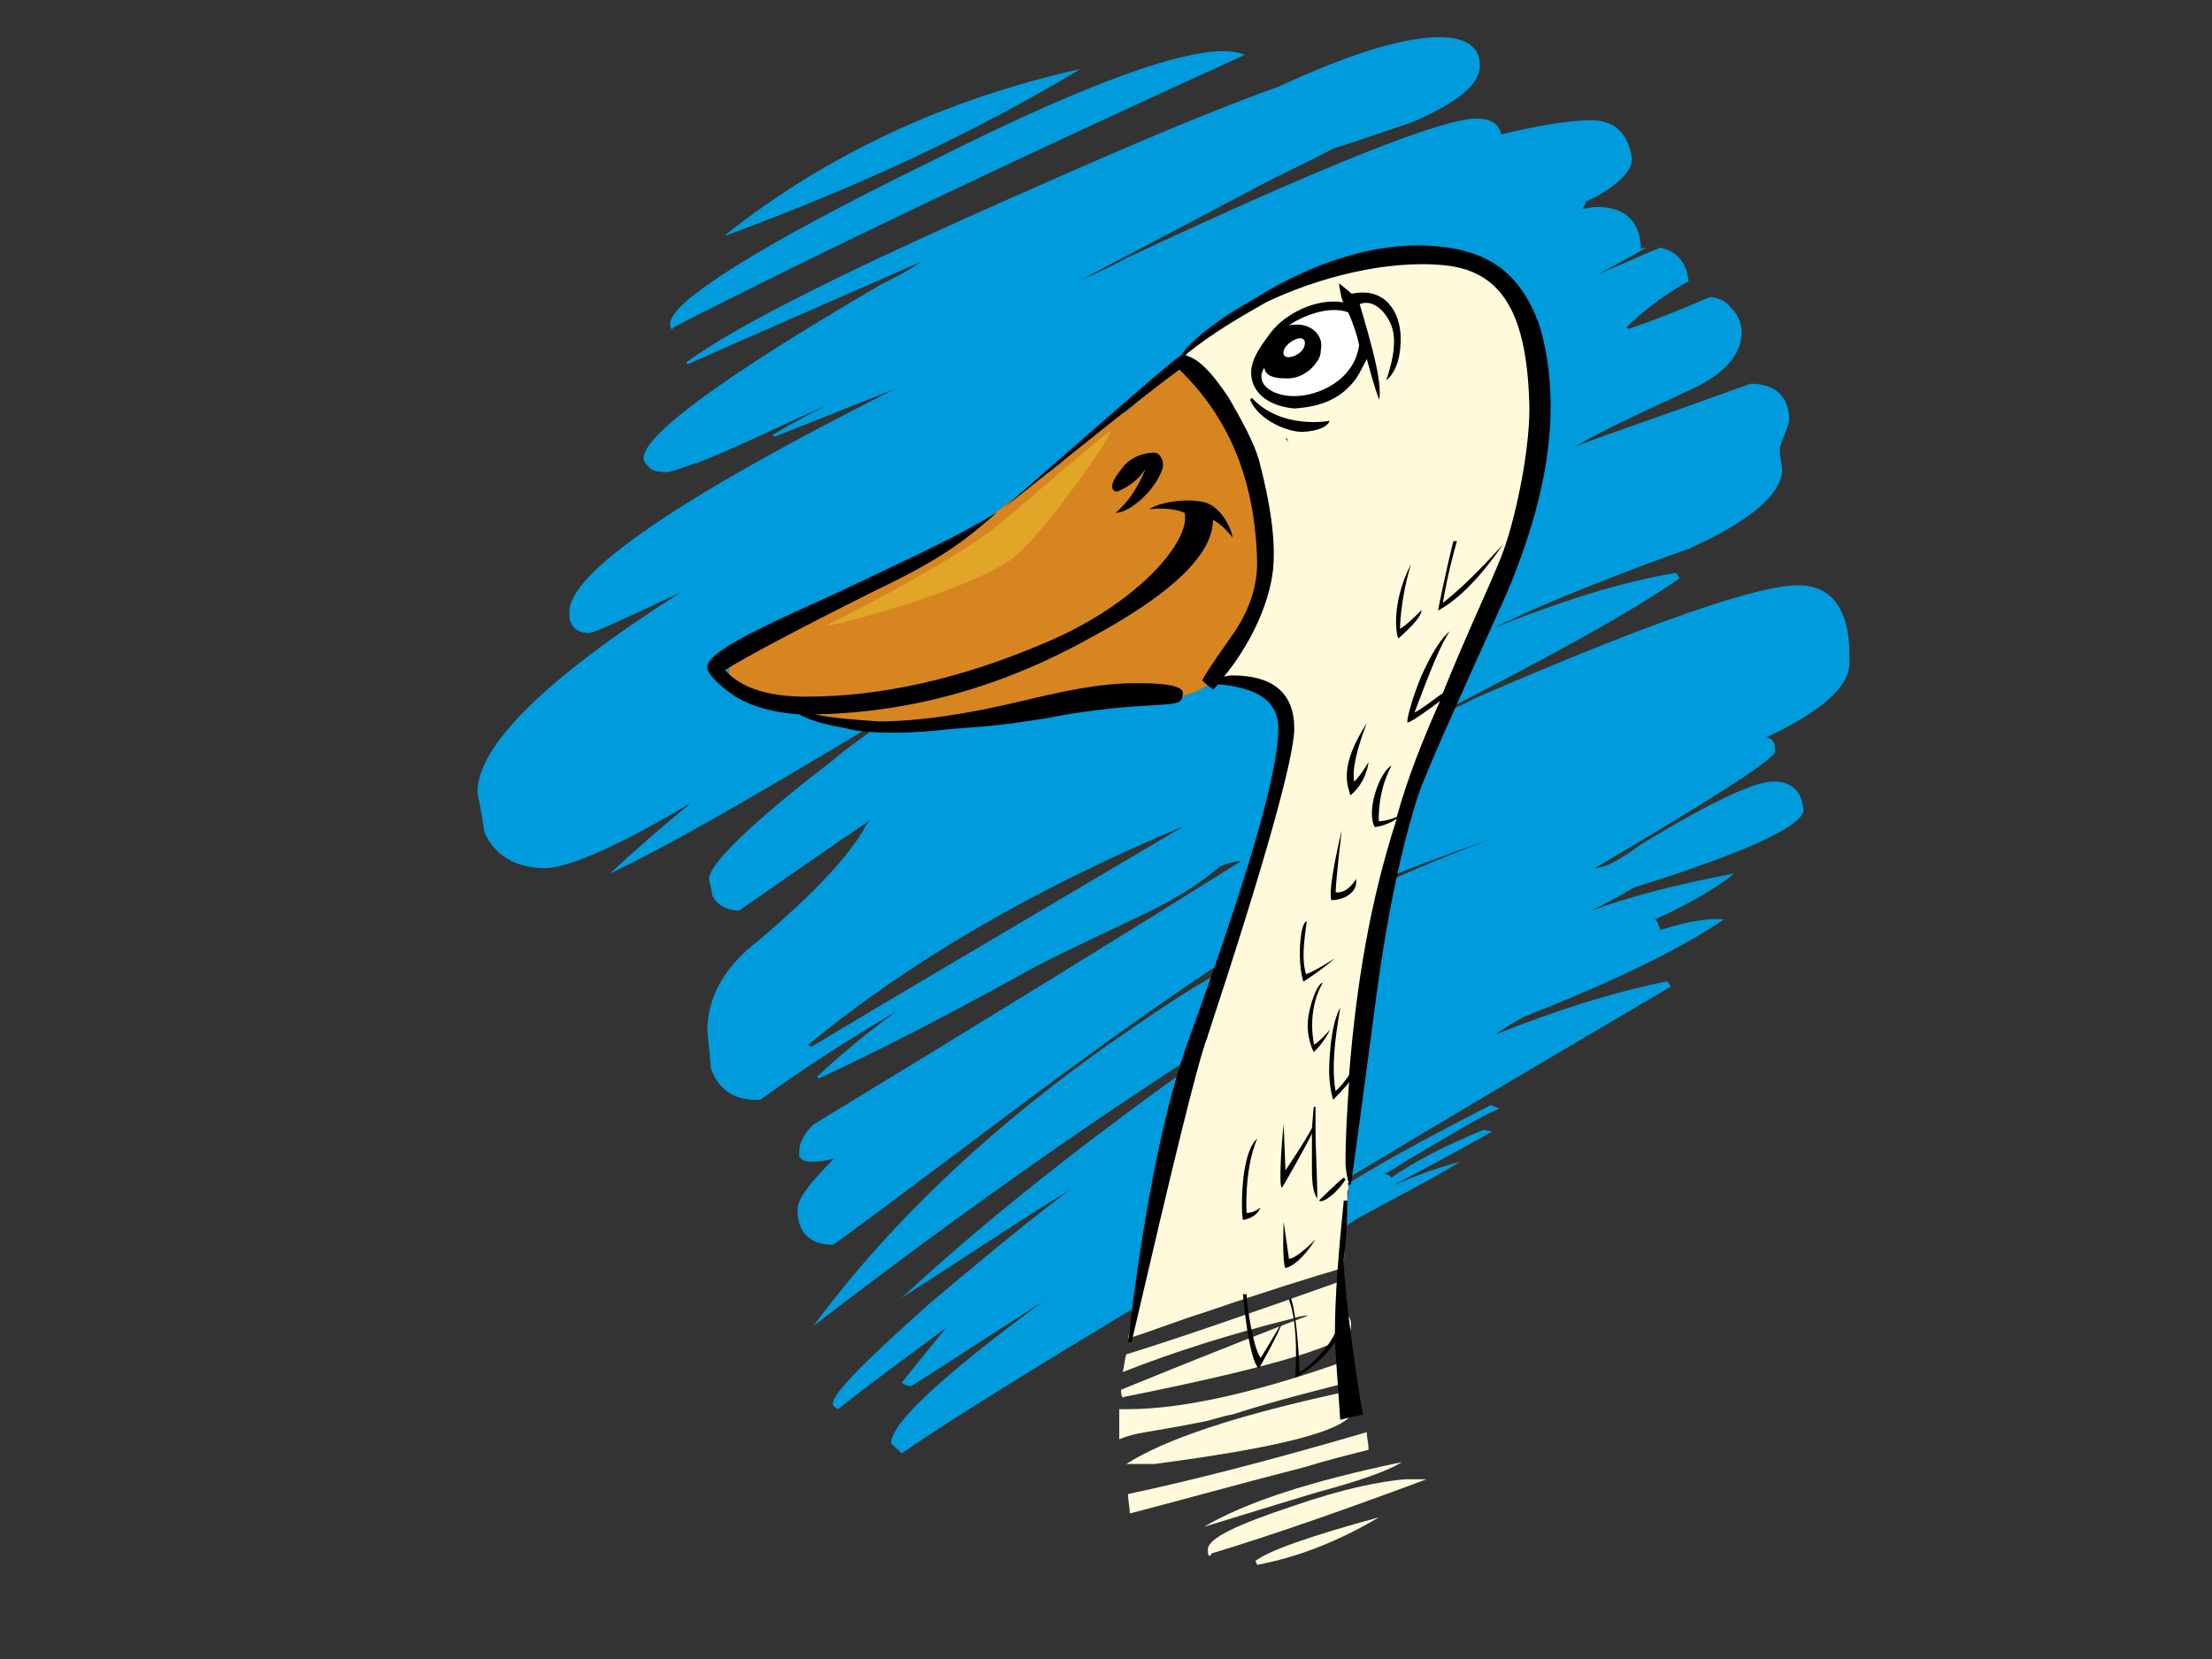 <?xml version="1.0" encoding="utf-8"?>
<!-- Generator: Adobe Illustrator 17.0.0, SVG Export Plug-In . SVG Version: 6.00 Build 0)  -->
<!DOCTYPE svg PUBLIC "-//W3C//DTD SVG 1.1//EN" "http://www.w3.org/Graphics/SVG/1.1/DTD/svg11.dtd">
<svg version="1.1" id="Layer_1" xmlns="http://www.w3.org/2000/svg" xmlns:xlink="http://www.w3.org/1999/xlink" x="0px" y="0px"
	 width="800px" height="600px" viewBox="0 0 800 600" enable-background="new 0 0 800 600" xml:space="preserve">
<rect x="0" y="0" width="800" height="600" fill="#333333" stroke="none"/>
<g>
	<path fill="#009BDC" d="M262.196,85.066h0.635c48.601-17.903,90.803-37.723,127.888-60.107
		C342.12,35.828,299.28,55.648,262.196,85.066z"/>
	<path fill="#009BDC" d="M333.173,94.655c-4.477,3.197-9.594,5.756-14.71,8.316c-56.905,33.248-85.679,54.351-85.679,62.664
		c0,1.276,0.635,1.918,1.277,2.559c1.282,1.915,3.195,2.554,7.031,2.554c1.283,0,5.116-1.277,10.233-3.195h0.642
		c15.983-6.396,31.329-14.064,47.312-21.102c-7.669,3.836-14.706,7.668-19.819,10.87l0.641,0.636
		c3.194-1.28,17.901-7.034,43.477-17.261c-78.649,39.644-117.653,66.499-117.653,80.563c0,1.925,0,3.201,0.638,3.839
		c0.641,2.559,3.2,3.841,6.395,3.841c1.918,0,12.787-5.12,33.249-14.71c-49.233,31.333-73.534,55.631-73.534,72.256
		c0,0.64,1.282,5.749,2.564,14.706c3.832,8.313,11.505,12.785,21.738,12.785c8.31,0,26.216-7.667,53.069-23.655
		c-10.234,8.315-19.82,16.628-29.413,25.574c19.179-8.946,50.514-26.851,94-53.072c-7.678-0.636-14.07-1.277-17.906-3.195
		c-1.277,0-2.559-0.638-3.195-1.277c-0.641-1.282-0.641-1.923-0.641-2.559c-0.641-1.28-0.641-1.919-0.641-1.919
		c-0.638-0.642-0.638-0.642-0.638-1.276c-18.541,0.634-28.139-3.197-28.139-10.229l0,0c0-4.482,8.316-10.872,24.939-19.824
		c3.2-1.917,6.396-3.2,9.592-5.118c17.905-8.316,31.971-14.706,42.844-18.543c1.273-0.636,3.196-1.277,5.113-1.919
		c5.757-5.114,13.429-11.504,24.298-19.184c3.837-3.196,7.033-5.754,10.869-8.309c0.642-0.641,1.918-1.277,3.197-2.56l0,0
		c0.641-1.276,1.922-2.559,3.835-3.832c1.283-1.283,2.56-1.923,3.842-2.562c0.641-1.28,1.918-1.919,3.197-2.559
		c3.2-2.556,6.395-5.752,8.95-7.67c0.641-0.637,1.919-1.283,3.195-1.283c4.478-4.473,10.875-9.586,18.544-15.981
		c1.923,0,3.835,0,5.759,0.637c-1.283-2.556-2.559-3.836-2.559-3.836c0-4.474,1.917-6.393,5.751-6.393
		c0.646-0.641,0.646-1.277,1.922-2.553c3.197-3.842,10.234-8.319,20.461-12.793c14.712-7.033,24.303-10.233,30.052-10.233
		c0.641,0,7.679-1.277,21.103-3.197c0,0,0.641,0,1.917,0c1.278-0.641,2.56-0.641,4.479-0.641c1.277,0,3.194,0.641,4.473,0.641
		c0.641,0,1.282,0,1.918,0c0.641,0,1.282,0,1.918,0c5.754,0,10.237,1.283,14.064,3.837c4.483,3.2,8.315,7.674,10.874,13.428
		c0.641,1.919,1.282,3.839,2.559,6.398c2.556,9.591,3.837,22.379,3.837,37.724c-1.282,3.195-1.919,6.396-2.554,8.952
		c0,1.917-0.642,3.836-0.642,6.391c-0.641,3.199-1.282,7.677-2.559,12.152c0.641,1.282,1.277,2.559,1.277,4.478
		c0,3.194-5.753,17.263-16.619,42.202c-0.641,0-0.641,0-0.641,0.636c-1.923,3.837-3.842,8.313-5.759,12.787
		c-2.556,5.118-5.115,9.591-7.033,14.711c40.922-21.101,70.337-37.091,87.598-49.242l-1.277-1.914
		c-19.819,3.197-41.562,10.229-65.861,19.824c3.839-1.921,7.033-3.201,10.874-5.118c11.508-5.115,31.332-13.429,60.107-23.656
		c22.378-10.232,33.246-19.824,33.246-28.775c-0.641-3.836-1.276-6.392-0.641-8.315c1.919-5.115,3.2-8.313,3.2-8.951
		c0-8.95-5.112-13.427-14.067-13.427c-37.086,13.427-58.184,20.458-63.943,23.018c10.874-6.394,24.938-12.792,42.841-21.099
		c12.151-5.76,17.905-12.788,17.905-20.461c0-3.201-1.278-6.396-3.837-8.952c-1.917-2.559-5.115-3.837-7.672-3.837
		c-10.233,4.474-19.826,8.312-29.412,11.506l-0.641-0.635c4.473-4.478,12.151-10.871,22.379-16.626
		c-0.638-7.037-4.478-10.872-10.228-12.151c-7.678,3.197-14.711,6.397-22.38,9.592c5.75-3.195,12.146-6.395,17.26-9.592
		c-0.64,0-1.276,0-1.912,0.642c0-0.642,0-0.642,0-1.278c-0.645-9.596-6.396-14.073-15.989-14.073c-1.922,0-3.193,0.641-5.118,0.641
		c0.641-1.281,1.277-1.918,1.277-2.556c10.875-5.117,16.629-10.869,16.629-15.345c-1.276-9.592-6.397-14.07-14.71-14.07
		c-8.31,0-19.182,1.918-32.607,5.114c-0.641-3.832-3.835-5.749-8.95-5.749c-12.152,0-54.356,16.622-126.612,50.508
		c-5.75,3.2-11.504,5.759-17.264,8.318c23.024-12.151,46.045-24.301,70.337-37.09c7.674-3.835,14.711-7.031,21.744-10.868
		c8.315-2.556,17.265-5.754,28.774-9.592c15.985-7.036,24.298-13.429,24.298-20.46c0-6.398-4.477-10.234-14.705-10.234
		c-13.428,0-33.254,6.395-58.192,17.905c-19.82,7.034-49.232,19.179-89.516,37.086c-63.947,28.133-105.51,48.594-124.689,62.663
		l0.637,0.636C273.069,120.877,301.199,108.725,333.173,94.655z"/>
	<path fill="#D68520" d="M345.96,196.964c-1.917,0.642-3.841,1.283-5.113,1.919c-10.874,3.836-24.939,10.227-42.844,18.543
		c-3.195,1.918-6.392,3.201-9.592,5.118c-16.624,8.952-24.939,15.343-24.939,19.824l0,0c0,7.033,9.598,10.863,28.139,10.229
		c0,0.634,0,0.634,0.638,1.276c0,0,0,0.64,0.641,1.919c0,0.636,0,1.277,0.641,2.559c0.636,0.64,1.918,1.277,3.195,1.277
		c3.836,1.918,10.228,2.559,17.906,3.195c0.641-0.636,1.276-0.636,2.554,0c1.923,0,4.478,0,6.393,0c5.117,0,9.594,0,14.068,0
		c10.233-0.636,19.187-1.277,27.492-1.914c19.185-2.559,33.896-5.76,42.849-10.872c1.915,0,3.197,0.634,5.115,0.634
		c1.278,0,2.556,0,4.474-0.634c0,0.634,0,0.634,0,1.276c-0.641,0.641,1.277,1.283,4.474,1.283c2.559,0,6.395-0.642,10.872-2.559
		c5.114-2.557,7.033-4.475,7.033-5.757c0-1.277,0-1.914-0.637-1.914c0.637-0.641,1.277-1.282,1.915-1.923
		c1.28-1.278,1.921-1.918,2.559-2.559c1.918-1.918,3.836-4.474,5.114-7.033c5.76-8.951,8.313-15.987,8.313-21.098
		c0-4.477-0.635-8.95-0.635-13.433c-0.642-3.835-1.283-8.308-1.283-12.146c-0.635-3.195-1.282-7.036-1.914-9.593
		c0-2.558-0.641-5.112-1.282-7.031c-1.277-3.201-2.559-5.757-4.477-8.316c-0.636-1.916-1.918-3.195-2.559-5.118
		c-3.836-5.115-7.034-10.222-8.946-14.063c-1.287-1.277-2.56-3.197-3.201-3.837c-0.641-1.282-0.641-1.918-1.277-2.559
		c-1.924-0.637-3.836-0.637-5.759-0.637c-7.669,6.395-14.066,11.509-18.544,15.981c-1.276,0-2.554,0.646-3.195,1.283
		c-2.554,1.918-5.75,5.115-8.95,7.67c-1.278,0.64-2.556,1.28-3.197,2.559c-1.282,0.64-2.559,1.28-3.842,2.562
		c-1.914,1.273-3.194,2.556-3.835,3.832l0,0c-1.278,1.283-2.554,1.919-3.197,2.56c-3.836,2.554-7.031,5.112-10.869,8.309
		C359.39,185.459,351.717,191.85,345.96,196.964z"/>
	<path fill="#009BDC" d="M323.579,262.824c-1.915,0-4.47,0-6.393,0c-5.114,3.836-10.87,7.673-15.987,12.151
		c-30.054,23.02-44.759,37.727-44.759,42.841c0,0.64,0.642,2.559,1.282,6.394c1.919,3.196,5.109,5.12,9.587,5.12
		c16.628-11.515,31.971-22.38,47.323-32.617c-1.283,1.282-1.919,2.56-2.559,3.843c-7.037,11.506-19.824,24.292-37.725,39.643
		c-12.789,9.587-18.544,21.102-18.544,32.607c0,0.642,0.636,5.118,1.278,13.433c2.559,7.668,8.309,11.507,15.987,11.507
		c0.636,0,1.278,0,1.914,0c14.07-10.234,30.693-21.103,49.236-31.973c-11.507,8.316-20.461,15.989-28.771,23.657l0.641,0.642
		c17.901-8.31,42.199-20.461,72.251-37.09c7.674-4.469,22.379-11.506,45.4-22.378c13.428-6.394,22.384-12.788,27.494-17.261
		c3.195-1.282,5.759-1.924,7.672-1.924c-37.722,23.661-89.517,55.635-154.74,95.277c-3.837,3.836-5.113,7.031-5.113,9.591
		c0,0.641,0,1.923,0,1.923c0.641,1.277,1.917,1.914,4.477,1.914c1.918,0,4.473,0,8.31-1.277
		c-8.951,8.956-13.429,14.706-13.429,18.543c0,8.313,4.478,12.788,12.788,12.788c0.641,0,23.661-17.267,69.7-51.792
		c30.053-22.383,53.71-39.006,70.334-49.872c2.559-8.313,5.759-19.182,10.872-31.975c1.282-3.194,2.56-6.391,3.195-9.587
		c0.641-3.841,2.554-10.237,5.114-19.183c3.838-10.875,5.761-17.906,5.761-22.38c0-2.564-0.641-5.117-0.641-7.036
		c-0.641-1.282-1.282-2.559-1.923-3.838c-1.278-2.558-1.915-4.475-2.556-5.754c-1.277-0.64-1.918-1.277-2.556-1.277
		c-1.917-0.64-2.559-1.276-3.835-1.918c-1.278,0-3.837,0-5.76,0c-1.914,0-2.553-0.64-3.836-0.64c0,0-0.641,0-1.277,0l-1.918-0.642
		c-0.641,0-0.641-0.641-0.641-1.914c0-0.641,0-1.282,0-1.923c-0.638,0.641-1.278,1.282-1.915,1.923c0.637,0,0.637,0.636,0.637,1.914
		c0,1.282-1.919,3.2-7.033,5.757c-4.477,1.917-8.313,2.559-10.872,2.559c-3.197,0-5.115-0.642-4.474-1.283c0-0.642,0-0.642,0-1.276
		c-1.918,0.634-3.195,0.634-4.474,0.634c-1.918,0-3.2-0.634-5.115-0.634c-8.953,5.112-23.664,8.313-42.849,10.872
		c-8.305,0.636-17.26,1.277-27.492,1.914C333.173,262.824,328.696,262.824,323.579,262.824z M293.53,378.561l-1.282-0.637
		c36.448-30.057,81.211-56.268,136.197-79.287C365.78,335.721,321.023,361.937,293.53,378.561z"/>
	<path fill="#009BDC" d="M342.12,480.234c-5.75,7.027-10.864,13.423-15.983,19.819c0.642,0.642,1.918,1.282,3.195,1.282
		c0.641,0,15.988-10.233,47.959-30.697c-36.444,26.859-54.991,44.122-54.991,51.158c0,0.637,1.278,1.277,3.836,3.833
		c18.547-12.788,46.682-30.054,83.766-52.434c1.918-9.585,4.478-19.181,7.033-28.769c0.641-1.917,1.282-3.197,1.282-3.836
		c1.277-5.119,3.2-10.873,4.474-15.988c0.641-0.635,0.641-1.277,0.641-1.277c1.277-5.115,2.554-10.233,3.195-14.069
		c0.641-2.559,1.282-4.474,1.918-5.755c0-1.919,0.641-3.833,1.276-5.754c1.282-5.115,2.56-10.234,3.842-14.066
		c-44.122,31.329-79.929,60.105-107.427,85.679c23.021-14.707,42.844-28.13,60.746-39.003
		c-17.902,13.429-34.525,27.493-50.513,40.922c-23.657,21.102-35.171,32.612-35.171,36.449c0,0.641,0.641,1.277,1.923,1.918
		C315.908,499.413,329.333,489.82,342.12,480.234z"/>
	<path fill="#009BDC" d="M668.87,239.809c0.642-18.548-5.755-28.14-18.544-28.14c-14.704,0-53.712,13.43-117.008,40.928
		c-4.483,2.553-9.596,4.473-14.073,6.394c-1.278,2.556-2.554,4.474-3.195,7.034c-3.196,10.868-8.31,28.133-15.344,51.79
		c10.865-4.473,23.016-8.952,37.723-14.067c-13.429,5.115-26.216,10.228-38.368,15.988c-1.276,4.473-2.554,7.669-3.835,12.146
		c0,2.557-0.637,5.757-1.273,10.234c0,0,0,0,0,0.637c-0.641,3.835-1.282,7.032-1.924,11.509v0.641c0,1.276,0,4.475-0.637,8.314
		c0,2.554,0,5.116-0.641,8.948c0,1.922,0,3.835-0.641,6.394c0,5.119-0.636,11.511-1.277,17.905c0,1.919,0,3.201,0,5.115
		c-0.641,3.201-0.641,7.037-1.278,10.869c0,3.837-0.641,8.955-0.641,13.428c33.89-20.458,72.893-43.479,116.373-69.055l-1.272-1.918
		c-19.189,3.837-39.648,10.228-62.028,19.184c3.197-2.564,7.032-4.477,10.232-6.392c32.607-12.792,56.264-24.302,72.253-35.17
		c-7.028-0.643-14.706,1.276-23.015,3.831c-0.642-1.917-0.642-2.554-1.924-3.831c12.794-5.76,22.384-11.512,28.774-16.63
		c-20.458,3.841-37.724,8.314-51.794,13.434c5.119-2.564,10.233-5.12,15.352-8.316c40.923-12.785,61.381-22.378,61.381-28.138
		c-0.636-7.033-4.477-10.228-10.868-10.228c-7.034,0-23.02,7.674-47.318,22.38c-4.477,3.201-8.315,5.755-12.151,7.674
		c-1.914,0.641-3.833,1.275-5.115,1.275c43.481-25.579,65.224-39.642,65.224-42.199c0-3.199-0.641-4.476-3.2-5.118
		C659.282,257.07,668.87,248.119,668.87,239.809z"/>
	<path fill="#FFFADB" d="M519.244,94.655c-1.278,0-3.195-0.641-4.473-0.641c-1.919,0-3.201,0-4.479,0.641c-1.276,0-1.917,0-1.917,0
		c-13.423,1.919-20.462,3.197-21.103,3.197c-5.75,0-15.34,3.2-30.052,10.233c-10.227,4.474-17.264,8.951-20.461,12.793
		c-1.276,1.276-1.276,1.913-1.922,2.553c-3.834,0-5.751,1.919-5.751,6.393c0,0,1.276,1.281,2.559,3.836
		c0.636,0.641,0.636,1.277,1.277,2.559c0.641,0.641,1.915,2.56,3.201,3.837c1.912,3.841,5.11,8.949,8.946,14.063
		c0.641,1.923,1.923,3.202,2.559,5.118c1.918,2.559,3.2,5.115,4.477,8.316c1.282,1.918,1.914,3.832,2.56,5.749
		c1.276,3.198,1.918,6.398,3.19,10.235c0.646,3.199,1.283,7.037,1.924,10.232c0.635,3.195,0.635,6.396,0.635,9.593
		c0,8.308-4.473,19.182-13.422,31.971c-1.282,0.636-1.923,1.276-2.564,1.918c0,0,0,0-0.637,0.636
		c-0.637,0.641-1.278,1.28-2.559,2.559c0,0.641,0,1.282,0,1.923c0,1.273,0,1.914,0.641,1.914l1.918,0.642c0.637,0,1.277,0,1.277,0
		c1.283,0,1.923,0.64,3.836,0.64c1.923,0,4.482,0,5.76,0c1.276,0.642,1.918,1.278,3.835,1.918c0.637,0,1.278,0.638,2.556,1.277
		c0.641,1.279,1.277,3.196,2.556,5.754c0.641,1.28,1.282,2.557,1.923,3.838c0,1.919,0.641,4.473,0.641,7.036
		c0,4.474-1.923,11.505-5.761,22.38c-2.559,8.945-4.473,15.342-5.114,19.183c-0.635,3.196-1.914,6.393-3.195,9.587
		c-5.113,12.793-8.313,23.662-10.872,31.975c-0.638,1.274-0.638,2.556-1.278,3.833c-1.919,7.674-3.197,13.427-3.197,16.623
		c0,0.642,0,2.556,0,5.754c-0.635,1.278-0.635,1.919-1.276,2.561c0,0.64,0,1.276-0.646,2.559c0,0.642-0.632,1.918-1.274,3.836
		c-1.282,3.832-2.56,8.951-3.842,14.066c-0.635,1.921-1.276,3.835-1.276,5.754c-0.636,1.282-1.277,3.197-1.918,5.755
		c-0.641,3.836-1.918,8.954-3.195,14.069c0,0,0,0.642-0.641,1.277c-1.274,5.115-3.196,10.869-4.474,15.988
		c0,0.64-0.641,1.919-1.282,3.836c-2.554,9.587-5.115,19.184-7.033,28.769c-0.641,3.838-1.278,7.675-1.915,10.876
		c8.31-2.56,17.898-6.395,28.136-9.596c22.378-7.669,39.002-12.788,49.867-15.984c0-4.477,0.641-9.593,0.641-14.705v-0.642
		c0-0.634,0-0.634,0-0.634c0.641-1.28,0.641-3.201,0.641-4.481v-0.64c0-1.918,0-3.836,0-5.118c0-1.278,0-1.915,0.641-2.554
		c-0.641-0.641-0.641-0.641,0-0.641c-0.641-0.636-0.641-1.273,0-1.273c0-0.645,0-1.283,0-1.925c0-4.473,0.641-9.591,0.641-13.428
		c0.637-3.832,0.637-7.668,1.278-10.869c0-1.914,0-3.195,0-5.115c0.641-6.394,1.277-12.786,1.277-17.905
		c0.641-2.559,0.641-4.473,0.641-6.394c0.641-3.833,0.641-6.394,0.641-8.948c0.637-3.839,0.637-7.037,0.637-8.314v-0.641
		c0.642-4.477,1.283-7.674,1.924-11.509c0-0.637,0-0.637,0-0.637c0.636-4.477,1.273-7.677,1.273-10.234
		c1.28-4.477,2.559-7.674,3.835-12.146c0-0.64,0.646-1.282,0.646-1.922c7.034-23.657,12.147-40.923,15.344-51.79
		c0.641-2.56,1.917-4.478,3.195-7.034c0,0,0-0.64,0.641-0.64c1.918-5.12,4.477-9.593,7.033-14.711
		c1.917-4.474,3.836-8.95,5.759-12.787c0-0.636,0-0.636,0.641-0.636c10.866-24.939,16.619-39.008,16.619-42.202
		c0-1.919-0.636-3.197-1.277-4.478c1.277-4.475,1.918-8.953,2.559-12.152c0-2.554,0.642-4.474,0.642-6.391
		c0.635-2.556,1.273-5.757,2.554-8.952c0-15.345-1.282-28.133-3.837-37.724c-1.277-2.559-1.918-4.478-2.559-6.398
		c-2.559-5.754-6.391-10.228-10.874-13.428c-3.827-2.554-8.31-3.837-14.064-3.837c-0.636,0-1.277,0-1.918,0
		C520.526,94.655,519.885,94.655,519.244,94.655z M464.895,158.598c0.641,0,0.641,0,0.641,0l0,0c0,0.64,0.641,1.919,1.912,4.482
		C466.812,161.796,466.177,159.879,464.895,158.598z"/>
	<path fill="#FFFFFF" d="M461.698,120.877c-3.732,3.923-5.828,8.014-6.67,11.267c-0.84,3.256-0.626,6.298,1.259,8.396
		c1.888,2.102,6.006,4.619,11.125,4.619c5.114,0,11.541-0.208,16.997-5.035c5.455-4.829,8.619-10.938,8.619-12.215
		c0-4.478-0.637-8.315-1.918-10.874c-1.918-3.836-4.478-5.751-8.315-5.751l0,0C473.845,111.284,465.43,116.952,461.698,120.877z"/>
	<path fill="#009BDC" d="M454.667,173.302c0,0.642-0.647,0.642-1.278,1.282c0.632,2.557,1.278,6.398,1.914,9.593
		c0,3.838,0.641,8.311,1.283,12.146c0,4.483,0.635,8.955,0.635,13.433c0,5.111-2.553,12.147-8.313,21.098
		c-1.277,2.559-3.195,5.115-5.114,7.033c0.637-0.636,0.637-0.636,0.637-0.636c0.641-0.642,1.282-1.282,2.564-1.918
		c8.95-12.788,13.422-23.663,13.422-31.971c0-3.197,0-6.398-0.635-9.593c-0.641-3.194-1.278-7.033-1.924-10.232
		C456.585,179.699,455.943,176.499,454.667,173.302z"/>
	<path fill="#009BDC" d="M539.71,409.255l-3.2-0.637c-14.066,5.751-24.939,11.506-33.249,17.26
		c-0.641-0.636-1.282-1.276-2.556-1.276c2.556-1.277,4.469-2.554,6.393-3.836c17.264-10.233,28.774-17.265,35.166-19.821
		l-3.194-1.277c-17.266,8.951-34.532,17.903-51.156,28.135c-0.467,3.923-1.282,15.983-1.282,15.983
		c1.282-1.276,2.56-1.918,4.478-3.195c12.787-7.037,25.58-13.433,37.084-20.466c-9.587,2.561-17.902,5.754-24.933,8.952
		C511.571,424.602,523.721,418.21,539.71,409.255z"/>
	<path fill="#009BDC" d="M436.759,374.723c0-3.199,0-5.112,0-5.754c0-3.196,1.277-8.95,3.197-16.623
		c-10.234,5.754-19.82,12.15-30.053,19.179c-47.954,32.616-86.961,69.065-115.736,108.068c47.318-36.449,93.993-69.7,140.671-99.748
		c0.646-1.283,0.646-1.919,0.646-2.559C436.124,376.643,436.124,376.002,436.759,374.723z"/>
	<path fill="#009BDC" d="M242.376,117.035c0,1.918,0.636,2.559,1.277,1.283c52.436-26.857,120.851-59.47,206.535-98.473
		c-12.788-5.76-51.153,7.033-114.46,39.003C273.069,89.542,242.376,109.362,242.376,117.035z"/>
	<path fill="#FFFADB" d="M482.795,473.832c1.283-0.637,2.559-0.637,3.836-1.272c-0.641-3.201-0.641-6.398-0.641-9.593
		c-35.802,12.788-62.018,21.738-78.648,26.853c-0.641,1.919-0.641,3.837-1.276,6.396c17.906-7.033,37.726-13.423,60.745-19.184
		c1.919-0.637,4.478-1.277,6.396-1.277c-10.232,3.836-33.252,12.787-67.779,26.857c0,2.559,0.637,3.194,1.273,2.559
		c54.355-10.873,81.852-19.185,81.852-24.938C489.192,476.396,486.632,473.832,482.795,473.832z"/>
	<path fill="#FFFADB" d="M487.913,494.94c0-1.283,0-1.925,0-3.201c-33.893,12.15-60.745,17.905-79.925,17.905
		c-1.286,0-1.921,0-3.2,0c0,2.556,0,5.115,0,7.674v3.201c3.2-1.282,5.755-1.925,9.593-2.561c7.669-1.282,14.705-2.557,21.102-3.836
		c3.195-0.64,6.392-1.922,10.228-2.558c15.987-5.119,31.334-8.951,44.122-12.151C489.192,497.497,488.554,496.217,487.913,494.94z"
		/>
	<path fill="#FFFADB" d="M489.833,509.004c0-3.196-1.919-5.115-5.754-5.115c-37.725,8.311-62.661,16.63-76.735,25.576h10.234
		C466.177,523.073,489.833,516.676,489.833,509.004z"/>
	<path fill="#FFFADB" d="M407.988,540.338c0,2.559,0.637,5.115,0.637,7.032c17.262-4.473,37.728-10.227,62.665-16.623
		c8.309-2.559,15.982-4.477,23.662-6.392c0-2.559-0.641-4.477-0.641-6.396C457.22,528.827,429.087,535.86,407.988,540.338z"/>
	<path fill="#FFFADB" d="M436.836,560.443c0,2.754,0.684,2.754,1.374,1.375c22.702-6.881,48.153-15.819,77.735-26.83h-7.565
		c-8.945,0.689-22.707,3.444-40.587,9.635C447.155,551.497,436.836,556.316,436.836,560.443z"/>
	<path fill="#FFFADB" d="M454.036,564.572l0.681,1.372c14.451-2.747,28.897-8.256,44.033-17.198
		C473.294,555.626,458.158,561.128,454.036,564.572z"/>
	<path fill="#FFFADB" d="M476.048,539.805c15.131-4.129,25.45-7.57,30.952-11.008c-33.017,6.88-56.408,14.452-71.544,23.393
		C442.339,550.125,455.411,545.998,476.048,539.805z"/>
	<path d="M255.79,241.227c0,2.559,4.486,6.892,10.241,10.728c6.398,3.838,14.071,5.755,23.022,6.396
		c4.477,2.559,10.227,3.836,17.263,5.114c5.314,1.628,19.303,2.133,33.249,0.641c13.948-1.492,15.101-0.582,39.395-4.417
		c8.95-1.919,23.86-3.896,36.699-4.538c12.837-0.64,11.51-1.277,12.151-4.478c0-3.191-9.392-3.59-16.428-3.59
		c-9.593,0-19.38,1.037-40.482,6.149c-21.101,5.12-39.008,7.679-53.072,7.679c-9.592-0.64-17.265-1.282-23.02-2.559
		c35.166-0.642,68.419-10.232,100.39-28.134c29.412-15.987,43.481-30.053,43.481-42.202l0,0c2.556,1.276,5.115,3.835,7.033,6.39
		c0-2.554-3.928-11.273-10.228-12.784c-6.611-1.58-16.67,0.16-19.824,2.556c5.114-0.64,9.811,0.006,12.787,1.283
		c2.3,10.283-17.261,33.248-51.154,47.313c-30.053,12.791-58.828,19.182-85.681,19.182c-14.063,0-23.661-3.196-29.415-9.587
		c7.032-4.482,24.938-14.073,54.35-28.78c25.574-12.146,33.721-19.259,43.949-28.206c-16.437,9.908-31.522,16.441-51.113,25.898
		C289.788,220.734,255.79,234.19,255.79,241.227z"/>
	<path d="M517.325,88.905c-20.847-1.25-42.84,6.392-62.659,18.542c-14.711,8.312-24.304,15.983-27.498,21.098
		c-2.559,1.278-23.662,19.823-63.943,54.992c27.493-21.74,48.595-39.005,63.302-49.877c18.543,17.904,27.492,40.924,28.139,69.701
		c0,9.587-3.201,18.541-10.237,28.134c-6.393,8.95-9.592,14.068-9.592,14.71l3.841,3.195c0.641-0.642,1.277-1.282,1.918-1.919
		c14.705,1.277,21.738,6.392,21.738,15.984c0,15.987-10.869,53.072-31.972,111.258c-8.945,24.304-16.622,61.387-22.375,110.624
		h1.274c14.711-63.3,23.661-100.389,27.497-110.624c21.097-63.94,31.33-101.031,31.33-111.258c0-12.793-7.674-19.184-22.378-19.184
		c-0.641,0-1.918,0-3.197,0.642c8.951-10.875,15.493-24.189,17.515-36.122c2.024-11.931-0.89-27.82-4.728-42.526
		c-1.914-6.396-5.754-13.433-10.872-22.379c-6.393-9.596-11.507-14.711-15.984-15.352c10.233-8.309,20.461-14.064,29.41-19.184
		c18.548-8.951,43.863-15.528,64.588-13.423c20.725,2.104,30.051,17.261,30.689,51.79c0,16.623-5.456,41.789-10.228,53.713
		c-4.773,11.923-12.538,27.98-21.102,49.23c-4.478,3.201-7.669,5.757-10.233,7.037c5.755-15.342,9.592-24.937,12.792-29.415
		c-3.2,2.559-6.397,7.674-10.228,15.987c-3.201,7.674-5.173,14.905-5.173,16.829c0,1.277,9.297-5.637,11.856-7.554
		c-5.751,12.792-11.8,27.816-15.642,41.88c-3.873,1.668-6.495,1.563-6.495,1.563s-0.737-10.176,4.582-20.106
		c-4.373,2.264-9.305,16.643-6.055,22.203c1.282,0,5.414-1.101,7.969-3.021c-9.586,29.417-14.701,60.105-17.261,92.718
		c-1.199,1.8-2.881,4.111-4.872,5.786c0,0-0.878-3.631-0.633-10.804c0.247-7.172,1.579-15.005,2.311-19.28
		c0,0-3.356,4.484-3.987,20.749c-0.296,7.55,1.427,12.501,1.427,12.501s4.473-4.475,5.754-6.397
		c-0.641,9.595-1.282,19.184-1.282,28.774c0,3.201,0.641,5.754,1.282,8.316h0.641c0.637-3.837,3.837-27.495,9.592-70.979
		c3.833-28.13,8.952-51.792,14.707-69.692c2.554-7.674,13.429-31.975,31.971-72.901c10.233-24.292,15.983-46.673,15.983-67.774
		c0-12.792-1.914-23.021-4.477-30.698C549.3,98.493,538.173,90.155,517.325,88.905z"/>
	<path d="M488.815,106.23c-0.641-0.637-4.51-3.777-4.51-3.777c0,1.283,1.049,6.909,1.686,6.909
		c-10.395-1.767-21.524,4.533-26.242,10.719c-4.72,6.187-8.601,11.755-6.82,17.837c1.783,6.083,8.129,9.174,15.16,9.811
		c10.233-0.636,17.266-3.832,22.385-10.869c1.277-1.923,2.554-4.477,3.837-7.036c1.277,4.477,2.554,9.595,4.473,14.709
		c0,0,0.859-2.977-0.835-11.232c-1.816-8.823-4.517-17.42-6.198-23.297c5.774-2.41,11.174,4.722,12.146,10.232
		c0.973,5.509-0.809,12.328-2.554,17.263c0,0,5.627-3.463,5.205-16.055C506.289,113.754,501.678,103.566,488.815,106.23z
		 M466.177,117.677c4.473-3.197,14.351-7.357,21.377-4.734c1.156,2.309,3.361,8.287,3.992,11.96
		c-1.917,12.788-14.801,18.339-23.457,18.352c-8.655,0.014-14.319-4.918-10.869-10.233l0,0c0.636,3.195,3.837,3.836,8.316,3.836
		c2.553,0,5.114-0.641,8.31-3.2c2.559-2.556,3.841-4.474,3.841-7.029C478.965,120.877,473.494,116.09,466.177,117.677z
		 M471.932,124.071c0.095,4.192-7.67,7.028-7.775,3.565C464.053,124.172,471.836,119.88,471.932,124.071z"/>
	<path d="M480.877,152.206c0,0-17.352,3.341-28.13-8.309l-0.641,0.635c3.028,7.551,14.047,11.956,19.292,11.643
		C476.645,155.861,480.104,154.393,480.877,152.206z"/>
	<path d="M406.702,168.194c-2.554,3.191-4.467,5.75-4.467,7.669c0,1.277,0.631,1.917,1.912,1.917
		c4.477-1.917,7.674-4.478,10.234-8.309c-3.197,7.669-7.038,12.787-10.875,15.988c0,0,3.823,0.372,10.13-5.705
		c3.672-3.542,5.854-7.433,6.755-10.133c0.898-2.698-0.896-5.905-2.814-5.905C413.74,163.716,409.903,164.994,406.702,168.194z"/>
	<path d="M505.816,230.854L505.816,230.854c5.754-5.114,8.318-8.31,8.318-10.227c0,0-5.873,6.053-7.796,6.695
		c0,0,0-9.969,3.954-23.32C502.665,219.029,505.174,230.854,505.816,230.854z"/>
	<path d="M494.311,261.547c-10.429,16.038-6.76,22.857-5.92,26.111c5.982-4.932,6.561-12.047,6.561-12.047
		c-1.31,2.286-3.201,5.12-5.119,7.037C489.833,282.649,487.869,278.217,494.311,261.547z"/>
	<path d="M526.918,195.682h-1.278c-3.195,12.792-5.554,25.135-5.554,25.135c8.308-4.478,16.424-13.621,23.457-23.853
		c-3.206,3.393-12.445,13.883-21.739,21.103C523.721,207.196,525.64,200.165,526.918,195.682z"/>
	<path d="M485.247,300.25c0,0-5.039,20.778-3.778,25.29c4.478,0,9.005-2.606,9.005-6.442v-1.282c0,0-2.92,5.517-7.432,4.89
		C483.172,317.789,485.247,300.25,485.247,300.25z"/>
	<path d="M472.573,333.161c-2.565,0.642-3.383,15.253-1.182,21.862c0,0,6.296-3.954,11.404-8.433c0,0-7.905,5.069-10.458,5.706
		C470.212,345.736,472.573,335.08,472.573,333.161z"/>
	<path d="M478.322,355.541c-1.055-0.518-4.095,5.146-5.145,12.284c-1.05,7.137,1.95,12.661,1.95,12.661s3.611-3.11,5.919-8.148
		c-1.258,1.467-4.3,4.723-5.768,5.455C475.277,377.793,472.337,366.147,478.322,355.541z"/>
	<path d="M475.767,407.336c0-1.917,0-4.473,0-7.032h-0.641l-0.641,7.668c-2.567,4.865-7.395,12.001-9.591,15.352l-0.641-16.628
		c-0.641,5.117-1.904,22.824-0.624,22.824c0.641-0.637,10.855-18.987,10.855-19.628v13.433c0,5.115,0.641,8.311,1.919,10.228
		C476.405,424.602,475.767,416.287,475.767,407.336z"/>
	<path d="M454.667,411.813c-6.359,5.537-5.76,28.135-5.119,29.416c3.2-0.64,5.119-1.921,6.395-4.478
		c-1.923,1.277-3.195,1.915-5.114,1.915C450.829,438.666,449.883,423.12,454.667,411.813z"/>
	<path d="M486.632,426.52l-0.641-0.642c-2.553,1.925-8.945,8.315-8.945,8.315C478.322,435.471,483.877,431.197,486.632,426.52z"/>
	<path d="M487.272,434.192h-1.282c-1.913,19.186-3.195,34.526-3.195,47.96c-2.278,5.191-8.95,12.146-12.787,14.064v-0.642
		c-0.636-14.064-1.919-23.014-3.197-26.215l-0.635,0.642c2.554,7.031,2.914,17.388,2.277,28.256
		c5.755-3.2,11.146-7.795,14.342-12.91c0,0.64,0.642,9.593,1.924,28.135c2.553-0.642,5.114-1.282,8.309-1.918
		c-0.637-0.643-7.037-43.482-7.037-56.274C487.272,445.702,487.272,438.666,487.272,434.192z"/>
	<path d="M464.254,441.867c0,0-0.628,14.624,0.631,16.72c2.206-0.32,6.406-3.297,10.883-10.329c-5.118,5.12-8.319,7.032-9.591,7.032
		L464.254,441.867z"/>
	<path d="M450.829,468.082h-1.282c0,0,1.909,23.671,5.754,26.858c0,0,7.674-13.43,8.311-16.626c-2.819,4.728-4.71,8.082-7.67,12.787
		C453.388,487.907,451.033,473.283,450.829,468.082z"/>
	<path fill="#E1A528" d="M299.525,225.745c16.544-7.869,50.951-26.638,63.27-37.294c12.32-10.657,33.957-28.97,38.29-32.298
		c4.331-3.328-18.979,30.967-32.631,43.954C354.803,213.091,292.53,229.071,299.525,225.745z"/>
</g>
</svg>
